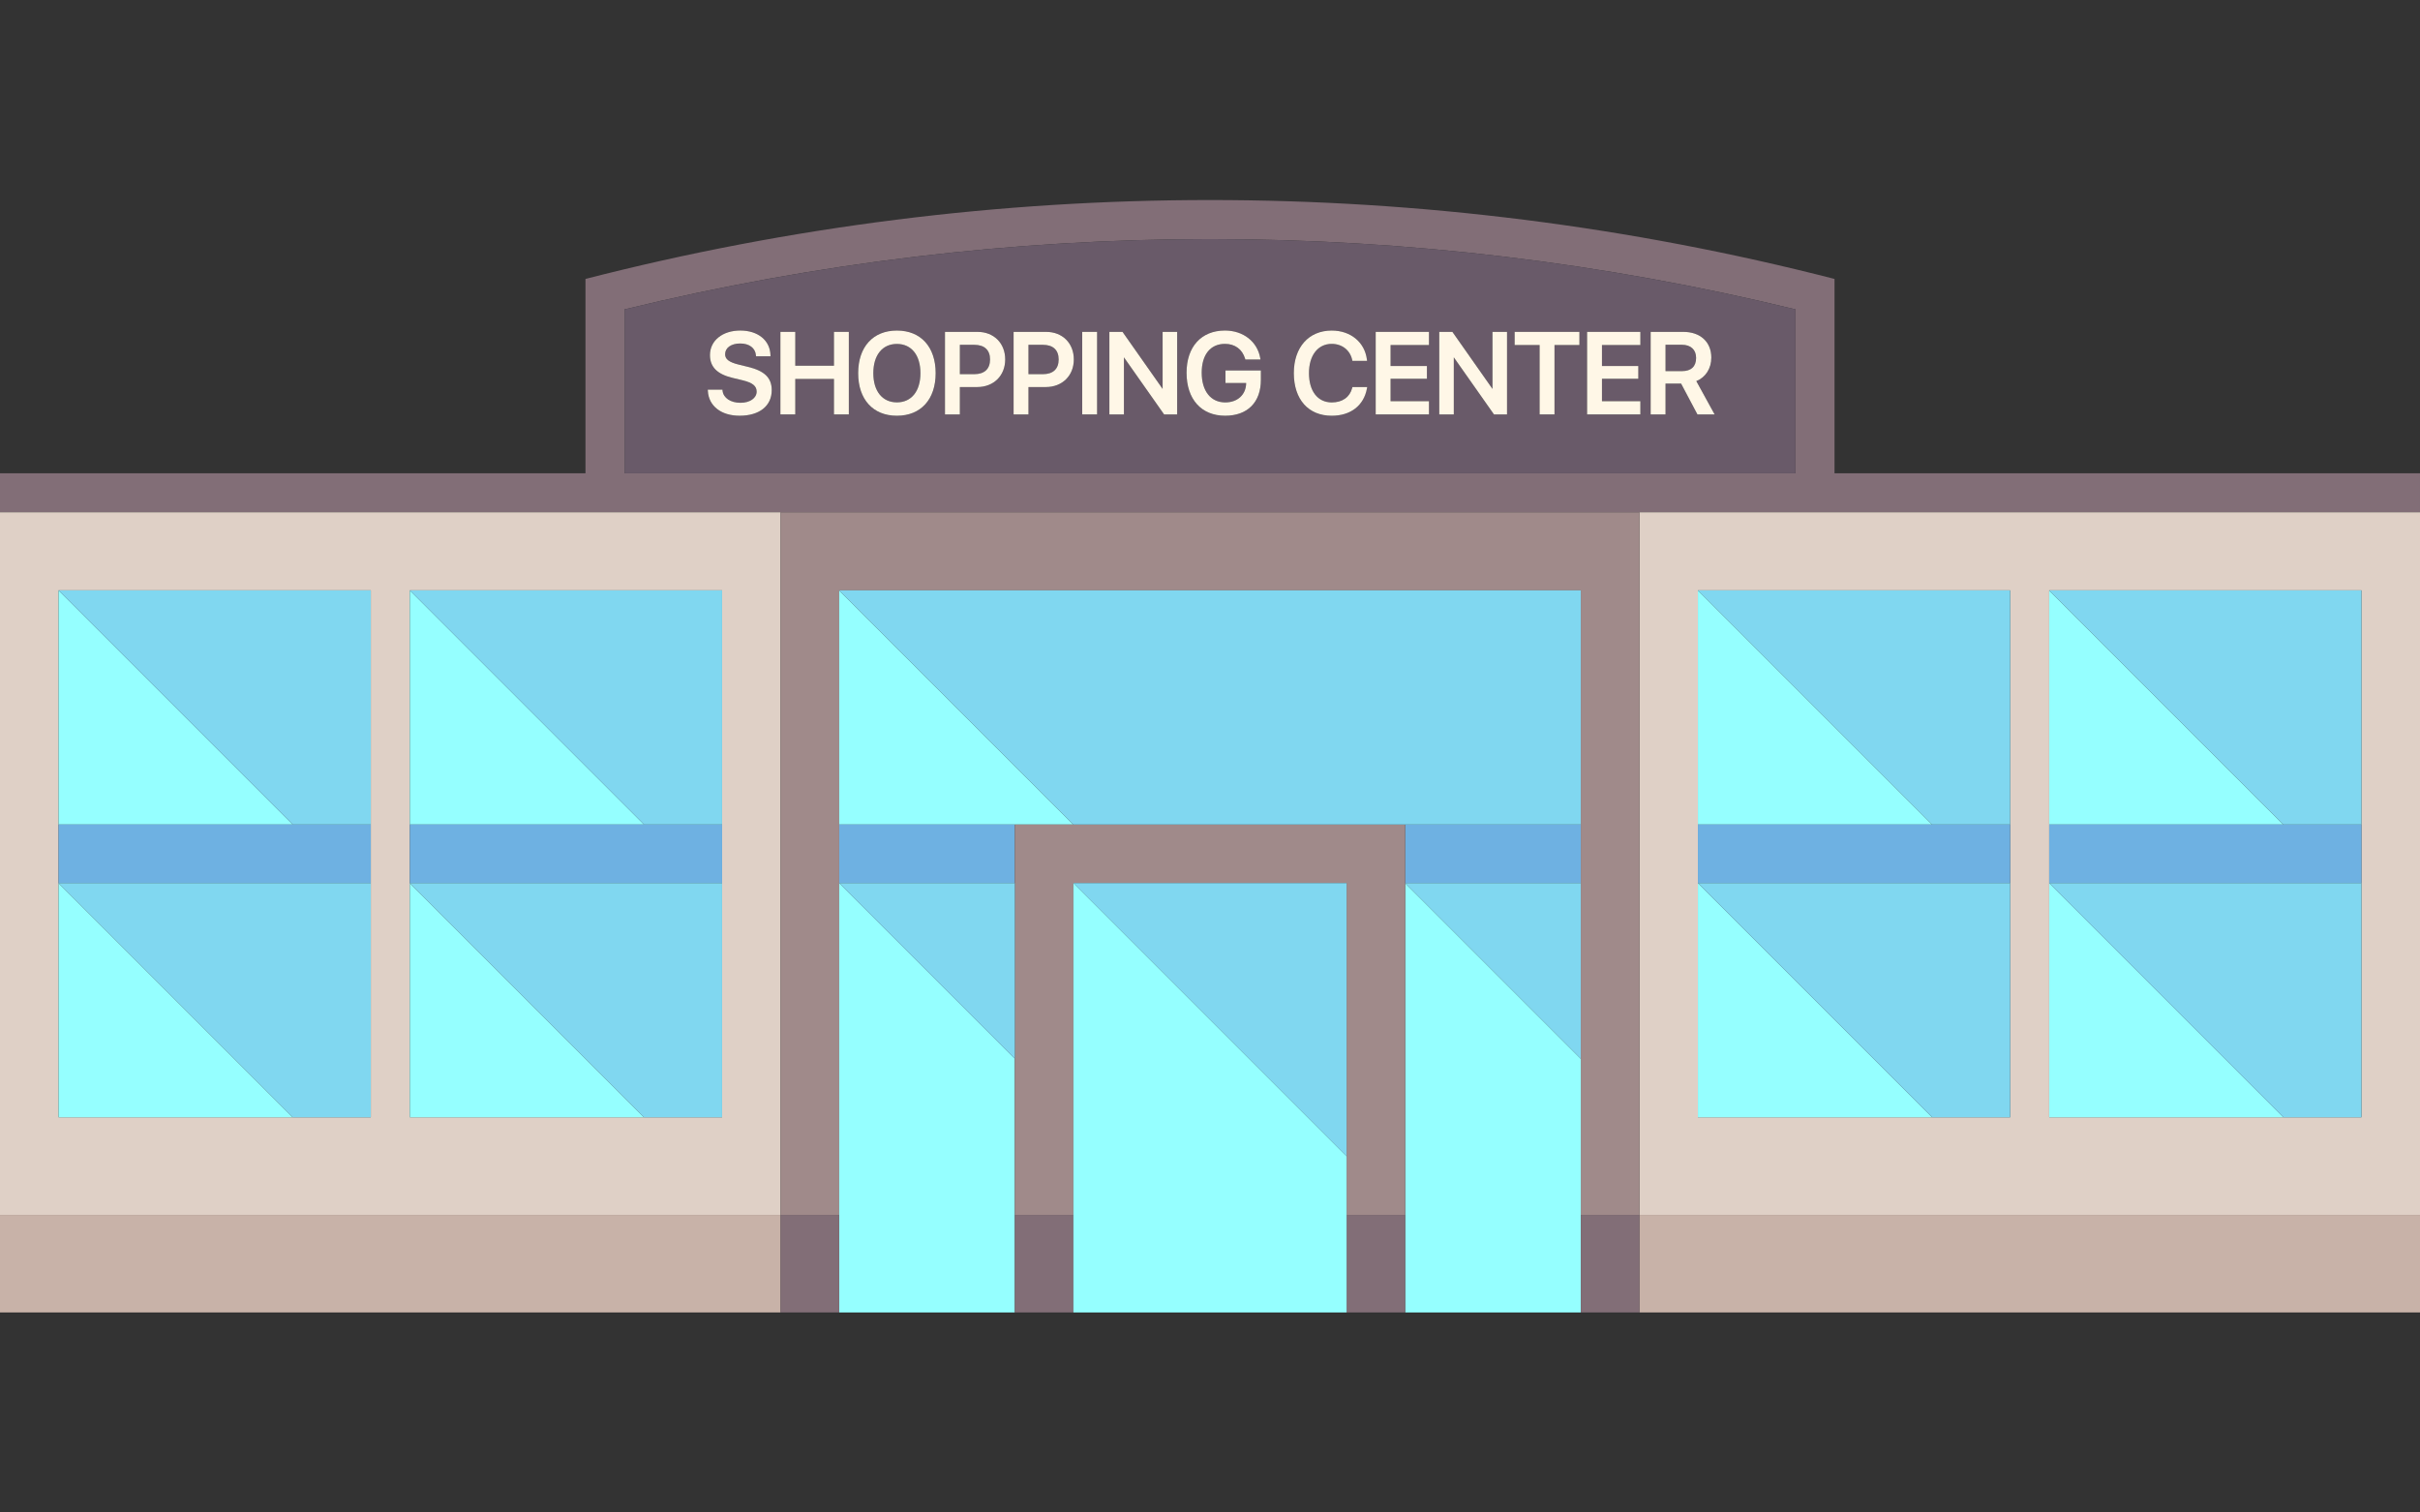 <svg width="480" height="300" xmlns="http://www.w3.org/2000/svg" xml:space="preserve" version="1.1">

  <rect width="100%" height="100%" fill="#333333" stroke="none"/>

  <g>
    <title>Layer 1</title>
    <g id="svg_1">
      <path id="svg_2" fill="#826E77" d="m363.871,93.871c0,-12.189 0,-32.469 0,-38.545c-40.631,-10.432 -82.251,-15.649 -123.871,-15.649s-83.24,5.217 -123.871,15.648c0,6.077 0,26.357 0,38.545l-116.129,0l0,7.742l116.129,0l38.71,0l170.323,0l38.71,0l116.128,0l0,-7.742l-116.129,0l0,0.001zm-240,0l0,-32.502c37.986,-9.259 77.024,-13.95 116.129,-13.95s78.143,4.691 116.129,13.95l0,32.502l-232.258,0z" />
      <path id="svg_3" fill="#DFD0C6" d="m325.161,101.613l0,139.355l154.839,0l0,-139.355l-116.129,0l-38.71,0zm81.291,73.548l0,-11.613l0,-46.452l61.935,0l0,46.452l0,11.613l0,46.452l-15.484,0l-46.452,0l0,-46.452l0.001,0zm-7.742,-11.613l0,11.613l0,46.452l-15.484,0l-46.452,0l0,-46.452l0,-11.613l0,-46.452l61.935,0l0,46.452l0.001,0z" />
      <path id="svg_4" fill="#DFD0C6" d="m154.839,101.613l-38.71,0l-116.129,0l0,139.355l154.839,0l0,-139.355zm-81.291,61.935l0,11.613l0,46.452l-15.483,0l-46.452,0l0,-46.452l0,-11.613l0,-46.452l61.935,0l0,46.452zm69.678,0l0,11.613l0,46.452l-15.484,0l-46.452,0l0,-46.452l0,-11.613l0,-46.452l61.935,0l0,46.452l0.001,0z" />
      <polygon id="svg_5" fill="#A08A8A" points="166.452,240.968 166.452,175.161 166.452,163.548 166.452,117.097 313.548,117.097 313.548,163.548 313.548,175.161 313.548,210 313.548,240.968 325.161,240.968 325.161,101.613 154.839,101.613 154.839,240.968 " />
      <polygon id="svg_6" fill="#95FFFF" points="11.613,117.097 11.613,163.548 58.065,163.548 " />
      <polygon id="svg_7" fill="#95FFFF" points="11.613,221.613 58.065,221.613 11.613,175.161 " />
      <polygon id="svg_8" fill="#95FFFF" points="81.29,221.613 127.742,221.613 81.29,175.161 " />
      <polygon id="svg_9" fill="#95FFFF" points="81.29,117.097 81.29,163.548 127.742,163.548 " />
      <polygon id="svg_10" fill="#95FFFF" points="313.548,210 278.71,175.161 278.71,240.968 278.71,260.323 313.548,260.323 313.548,240.968 " />
      <polygon id="svg_11" fill="#95FFFF" points="201.29,210 166.452,175.161 166.452,240.968 166.452,260.323 201.29,260.323 201.29,240.968 " />
      <polygon id="svg_12" fill="#95FFFF" points="212.903,163.548 166.452,117.097 166.452,163.548 201.29,163.548 " />
      <polygon id="svg_13" fill="#95FFFF" points="336.774,221.613 383.226,221.613 336.774,175.161 " />
      <polygon id="svg_14" fill="#95FFFF" points="336.774,117.097 336.774,163.548 383.226,163.548 " />
      <polygon id="svg_15" fill="#95FFFF" points="406.452,175.161 406.452,221.613 452.903,221.613 " />
      <polygon id="svg_16" fill="#95FFFF" points="406.452,117.097 406.452,163.548 452.903,163.548 " />
      <rect x="0" id="svg_17" fill="#C8B2A8" height="19.355" width="154.839" y="240.968" />
      <rect id="svg_18" fill="#C8B2A8" height="19.355" width="154.839" y="240.968" x="325.161" />
      <polygon id="svg_19" fill="#6EB1E2" points="11.613,163.548 11.613,175.161 73.548,175.161 73.548,163.548 58.065,163.548 " />
      <polygon id="svg_20" fill="#6EB1E2" points="81.29,163.548 81.29,175.161 143.226,175.161 143.226,163.548 127.742,163.548 " />
      <polygon id="svg_21" fill="#6EB1E2" points="336.774,163.548 336.774,175.161 398.71,175.161 398.71,163.548 383.226,163.548 " />
      <rect id="svg_22" fill="#6EB1E2" height="11.613" width="34.839" y="163.548" x="166.452" />
      <rect id="svg_23" fill="#6EB1E2" height="11.613" width="34.839" y="163.548" x="278.71" />
      <polygon id="svg_24" fill="#6EB1E2" points="468.387,163.548 452.903,163.548 406.452,163.548 406.452,175.161 468.387,175.161 " />
      <polygon id="svg_25" fill="#80D7F0" points="58.065,163.548 73.548,163.548 73.548,117.097 11.613,117.097 " />
      <polygon id="svg_26" fill="#80D7F0" points="127.742,163.548 143.226,163.548 143.226,117.097 81.29,117.097 " />
      <polygon id="svg_27" fill="#80D7F0" points="58.065,221.613 73.548,221.613 73.548,175.161 11.613,175.161 " />
      <polygon id="svg_28" fill="#80D7F0" points="127.742,221.613 143.226,221.613 143.226,175.161 81.29,175.161 " />
      <polygon id="svg_29" fill="#80D7F0" points="383.226,163.548 398.71,163.548 398.71,117.097 336.774,117.097 " />
      <polygon id="svg_30" fill="#80D7F0" points="468.387,163.548 468.387,117.097 406.452,117.097 452.903,163.548 " />
      <polygon id="svg_31" fill="#80D7F0" points="383.226,221.613 398.71,221.613 398.71,175.161 336.774,175.161 " />
      <polygon id="svg_32" fill="#80D7F0" points="468.387,221.613 468.387,175.161 406.452,175.161 452.903,221.613 " />
      <polygon id="svg_33" fill="#A08A8A" points="212.903,163.548 201.29,163.548 201.29,175.161 201.29,210 201.29,240.968 212.903,240.968 212.903,175.161 267.097,175.161 267.097,229.355 267.097,240.968 278.71,240.968 278.71,175.161 278.71,163.548 " />
      <polygon id="svg_34" fill="#80D7F0" points="212.903,175.161 267.097,229.355 267.097,175.161 " />
      <path id="svg_35" fill="#695A69" d="m240,47.419c-39.105,0 -78.143,4.691 -116.129,13.95l0,32.502l232.258,0l0,-32.502c-37.986,-9.258 -77.024,-13.95 -116.129,-13.95zm-93.303,35.043c-3.664,0 -6.136,-1.931 -6.296,-4.919l-0.013,-0.255l2.904,0l0.024,0.215c0.16,1.432 1.59,2.394 3.557,2.394c1.856,0 3.204,-0.93 3.204,-2.212c0,-1.113 -0.795,-1.763 -2.744,-2.243l-2.057,-0.495c-3.041,-0.734 -4.456,-2.17 -4.456,-4.517c0,-2.864 2.476,-4.865 6.021,-4.865c3.493,0 5.895,1.953 5.977,4.859l0.007,0.249l-2.87,0l-0.02,-0.22c-0.129,-1.433 -1.328,-2.322 -3.127,-2.322c-1.784,0 -2.984,0.858 -2.984,2.135c0,0.986 0.782,1.581 2.701,2.055l1.75,0.429c3.362,0.795 4.797,2.182 4.797,4.638c-0.002,3.129 -2.444,5.074 -6.375,5.074zm21.667,-0.265l-2.95,0l0,-7.035l-7.673,0l0,7.035l-2.95,0l0,-16.369l2.95,0l0,6.716l7.673,0l0,-6.716l2.95,0l0,16.369zm9.536,0.265c-4.739,0 -7.683,-3.235 -7.683,-8.443c0,-5.215 2.944,-8.454 7.683,-8.454c4.74,0 7.684,3.239 7.684,8.454c0,5.207 -2.945,8.443 -7.684,8.443zm15.919,-5.692l-3.435,0l0,5.427l-2.95,0l0,-16.369l6.462,0c3.228,0 5.482,2.245 5.482,5.46c0,3.228 -2.285,5.482 -5.559,5.482zm13.61,0l-3.435,0l0,5.427l-2.95,0l0,-16.369l6.462,0c3.228,0 5.482,2.245 5.482,5.46c0,3.228 -2.286,5.482 -5.559,5.482zm10.175,5.427l-2.95,0l0,-16.369l2.95,0l0,16.369zm15.882,0l-2.592,0l-7.966,-11.32l0,11.32l-2.884,0l0,-16.369l2.602,0l7.954,11.315l0,-11.315l2.884,0l0,16.369l0.002,0zm16.602,-6.847c0,4.453 -2.65,7.112 -7.089,7.112c-4.719,0 -7.65,-3.265 -7.65,-8.521c0,-5.167 2.919,-8.377 7.617,-8.377c3.618,0 6.43,2.195 6.997,5.462l0.049,0.284l-2.999,0l-0.052,-0.172c-0.562,-1.863 -2.015,-2.932 -3.985,-2.932c-2.895,0 -4.624,2.136 -4.624,5.713c0,3.639 1.789,5.901 4.668,5.901c2.451,0 4.119,-1.537 4.15,-3.823l0,-0.03l-4.106,0l0,-2.476l7.023,0l0,1.859l0.001,0zm21.043,1.707c-0.624,3.384 -3.236,5.405 -6.986,5.405c-4.637,0 -7.518,-3.24 -7.518,-8.455c0,-5.129 2.951,-8.443 7.518,-8.443c3.74,0 6.544,2.305 6.977,5.737l0.034,0.272l-2.913,0l-0.041,-0.191c-0.417,-1.93 -2.01,-3.177 -4.057,-3.177c-2.742,0 -4.514,2.277 -4.514,5.801c0,3.586 1.734,5.813 4.525,5.813c2.101,0 3.577,-1.045 4.048,-2.867l0.047,-0.181l2.933,0l-0.053,0.286zm12.303,-8.62l-7.618,0l0,4.162l7.21,0l0,2.531l-7.21,0l0,4.447l7.618,0l0,2.62l-10.568,0l0,-16.369l10.568,0l0,2.609zm15.481,13.76l-2.592,0l-7.965,-11.32l0,11.32l-2.884,0l0,-16.369l2.602,0l7.955,11.316l0,-11.316l2.884,0l0,16.369zm14.357,-13.76l-4.943,0l0,13.761l-2.95,0l0,-13.761l-4.954,0l0,-2.608l12.846,0l0,2.608l0.001,0zm12.09,0l-7.618,0l0,4.162l7.211,0l0,2.531l-7.211,0l0,4.447l7.618,0l0,2.62l-10.568,0l0,-16.369l10.568,0l0,2.609zm11.319,13.76l-3.236,-6.109l-3.091,0l0,6.109l-2.95,0l0,-16.369l6.484,0c3.37,0 5.548,2.001 5.548,5.097c0,2.164 -1.133,3.925 -2.977,4.666l3.628,6.606l-3.406,0z" />
      <path id="svg_36" fill="#695A69" d="m177.9,68.217c-2.886,0 -4.679,2.223 -4.679,5.802c0,3.572 1.793,5.79 4.679,5.79c2.879,0 4.668,-2.219 4.668,-5.79c0,-3.579 -1.789,-5.802 -4.668,-5.802z" />
      <path id="svg_37" fill="#695A69" d="m206.856,68.393l-2.862,0l0,5.824l2.862,0c2.016,0 3.127,-1.036 3.127,-2.917c0,-1.875 -1.11,-2.907 -3.127,-2.907z" />
      <path id="svg_38" fill="#695A69" d="m193.247,68.393l-2.862,0l0,5.824l2.862,0c2.016,0 3.127,-1.036 3.127,-2.917c0,-1.875 -1.111,-2.907 -3.127,-2.907z" />
      <path id="svg_39" fill="#695A69" d="m333.59,68.382l-3.237,0l0,5.229l3.303,0c1.782,0 2.763,-0.93 2.763,-2.62c0,-1.633 -1.058,-2.609 -2.829,-2.609z" />
      <rect id="svg_40" fill="#826E77" height="19.355" width="11.613" y="240.968" x="154.839" />
      <rect id="svg_41" fill="#826E77" height="19.355" width="11.613" y="240.968" x="313.548" />
      <rect id="svg_42" fill="#826E77" height="19.355" width="11.613" y="240.968" x="267.097" />
      <rect id="svg_43" fill="#826E77" height="19.355" width="11.613" y="240.968" x="201.29" />
      <polygon id="svg_44" fill="#80D7F0" points="278.71,163.548 313.548,163.548 313.548,117.097 166.452,117.097 212.903,163.548 " />
      <polygon id="svg_45" fill="#80D7F0" points="166.452,175.161 201.29,210 201.29,175.161 " />
      <polygon id="svg_46" fill="#80D7F0" points="278.71,175.161 313.548,210 313.548,175.161 " />
      <polygon id="svg_47" fill="#95FFFF" points="267.097,229.355 212.903,175.161 212.903,240.968 212.903,260.323 267.097,260.323 267.097,240.968 " />
      <path id="svg_48" fill="#FFF7E7" d="m148.274,72.748l-1.75,-0.429c-1.918,-0.474 -2.701,-1.069 -2.701,-2.055c0,-1.277 1.199,-2.135 2.984,-2.135c1.8,0 2.998,0.89 3.127,2.322l0.02,0.22l2.87,0l-0.007,-0.249c-0.082,-2.906 -2.484,-4.859 -5.977,-4.859c-3.545,0 -6.021,2.001 -6.021,4.865c0,2.348 1.416,3.783 4.456,4.517l2.057,0.495c1.949,0.48 2.744,1.129 2.744,2.243c0,1.282 -1.347,2.212 -3.204,2.212c-1.968,0 -3.398,-0.962 -3.557,-2.394l-0.024,-0.215l-2.904,0l0.013,0.255c0.161,2.988 2.632,4.919 6.296,4.919c3.931,0 6.373,-1.944 6.373,-5.075c0.001,-2.454 -1.434,-3.842 -4.795,-4.637z" />
      <polygon id="svg_49" fill="#FFF7E7" points="165.415,72.544 157.741,72.544 157.741,65.828 154.792,65.828 154.792,82.197 157.741,82.197 157.741,75.163 165.415,75.163 165.415,82.197 168.364,82.197 168.364,65.828 165.415,65.828 " />
      <path id="svg_50" fill="#FFF7E7" d="m177.9,65.565c-4.739,0 -7.683,3.239 -7.683,8.454c0,5.208 2.944,8.443 7.683,8.443c4.74,0 7.684,-3.235 7.684,-8.443c0,-5.215 -2.945,-8.454 -7.684,-8.454zm0,14.244c-2.886,0 -4.679,-2.219 -4.679,-5.79c0,-3.578 1.793,-5.802 4.679,-5.802c2.879,0 4.668,2.223 4.668,5.802c0,3.571 -1.789,5.79 -4.668,5.79z" />
      <path id="svg_51" fill="#FFF7E7" d="m193.896,65.828l-6.462,0l0,16.369l2.95,0l0,-5.427l3.435,0c3.273,0 5.559,-2.254 5.559,-5.482c0,-3.214 -2.254,-5.46 -5.482,-5.46zm-0.649,8.389l-2.862,0l0,-5.824l2.862,0c2.016,0 3.127,1.032 3.127,2.907c0,1.881 -1.111,2.917 -3.127,2.917z" />
      <path id="svg_52" fill="#FFF7E7" d="m207.506,65.828l-6.462,0l0,16.369l2.95,0l0,-5.427l3.435,0c3.273,0 5.559,-2.254 5.559,-5.482c0,-3.214 -2.254,-5.46 -5.482,-5.46zm-0.65,8.389l-2.862,0l0,-5.824l2.862,0c2.016,0 3.127,1.032 3.127,2.907c0,1.881 -1.11,2.917 -3.127,2.917z" />
      <rect id="svg_53" fill="#FFF7E7" height="16.369" width="2.95" y="65.828" x="214.654" />
      <polygon id="svg_54" fill="#FFF7E7" points="230.602,77.143 222.647,65.828 220.045,65.828 220.045,82.197 222.929,82.197 222.929,70.877 230.894,82.197 233.486,82.197 233.486,65.828 230.602,65.828 " />
      <path id="svg_55" fill="#FFF7E7" d="m243.065,75.966l4.106,0l0,0.03c-0.031,2.287 -1.699,3.823 -4.15,3.823c-2.879,0 -4.668,-2.261 -4.668,-5.901c0,-3.578 1.729,-5.713 4.624,-5.713c1.97,0 3.422,1.069 3.985,2.932l0.052,0.172l2.999,0l-0.049,-0.284c-0.567,-3.267 -3.379,-5.462 -6.997,-5.462c-4.698,0 -7.617,3.21 -7.617,8.377c0,5.256 2.931,8.521 7.65,8.521c4.439,0 7.089,-2.658 7.089,-7.112l0,-1.86l-7.023,0l0,2.477l-0.001,0z" />
      <path id="svg_56" fill="#FFF7E7" d="m268.204,76.953c-0.472,1.822 -1.947,2.867 -4.048,2.867c-2.791,0 -4.525,-2.227 -4.525,-5.813c0,-3.524 1.772,-5.801 4.514,-5.801c2.047,0 3.639,1.247 4.057,3.177l0.041,0.191l2.913,0l-0.034,-0.272c-0.433,-3.432 -3.237,-5.737 -6.977,-5.737c-4.567,0 -7.518,3.314 -7.518,8.443c0,5.215 2.881,8.455 7.518,8.455c3.75,0 6.362,-2.021 6.986,-5.405l0.053,-0.286l-2.933,0l-0.047,0.181z" />
      <polygon id="svg_57" fill="#FFF7E7" points="272.866,82.197 283.434,82.197 283.434,79.577 275.816,79.577 275.816,75.13 283.026,75.13 283.026,72.599 275.816,72.599 275.816,68.437 283.434,68.437 283.434,65.828 272.866,65.828 " />
      <polygon id="svg_58" fill="#FFF7E7" points="296.031,77.144 288.077,65.828 285.474,65.828 285.474,82.197 288.358,82.197 288.358,70.877 296.323,82.197 298.915,82.197 298.915,65.828 296.031,65.828 " />
      <polygon id="svg_59" fill="#FFF7E7" points="300.426,68.437 305.38,68.437 305.38,82.197 308.329,82.197 308.329,68.437 313.272,68.437 313.272,65.828 300.426,65.828 " />
      <polygon id="svg_60" fill="#FFF7E7" points="314.795,82.197 325.362,82.197 325.362,79.577 317.745,79.577 317.745,75.13 324.955,75.13 324.955,72.599 317.745,72.599 317.745,68.437 325.362,68.437 325.362,65.828 314.795,65.828 " />
      <path id="svg_61" fill="#FFF7E7" d="m339.435,70.925c0,-3.096 -2.178,-5.097 -5.548,-5.097l-6.484,0l0,16.369l2.95,0l0,-6.109l3.091,0l3.236,6.109l3.406,0l-3.628,-6.606c1.844,-0.741 2.977,-2.502 2.977,-4.666zm-5.779,2.686l-3.303,0l0,-5.229l3.237,0c1.771,0 2.829,0.975 2.829,2.609c0,1.69 -0.981,2.62 -2.763,2.62z" />
    </g>
    <g id="svg_62" />
    <g id="svg_63" />
    <g id="svg_64" />
    <g id="svg_65" />
    <g id="svg_66" />
    <g id="svg_67" />
    <g id="svg_68" />
    <g id="svg_69" />
    <g id="svg_70" />
    <g id="svg_71" />
    <g id="svg_72" />
    <g id="svg_73" />
    <g id="svg_74" />
    <g id="svg_75" />
    <g id="svg_76" />
  </g>
</svg>